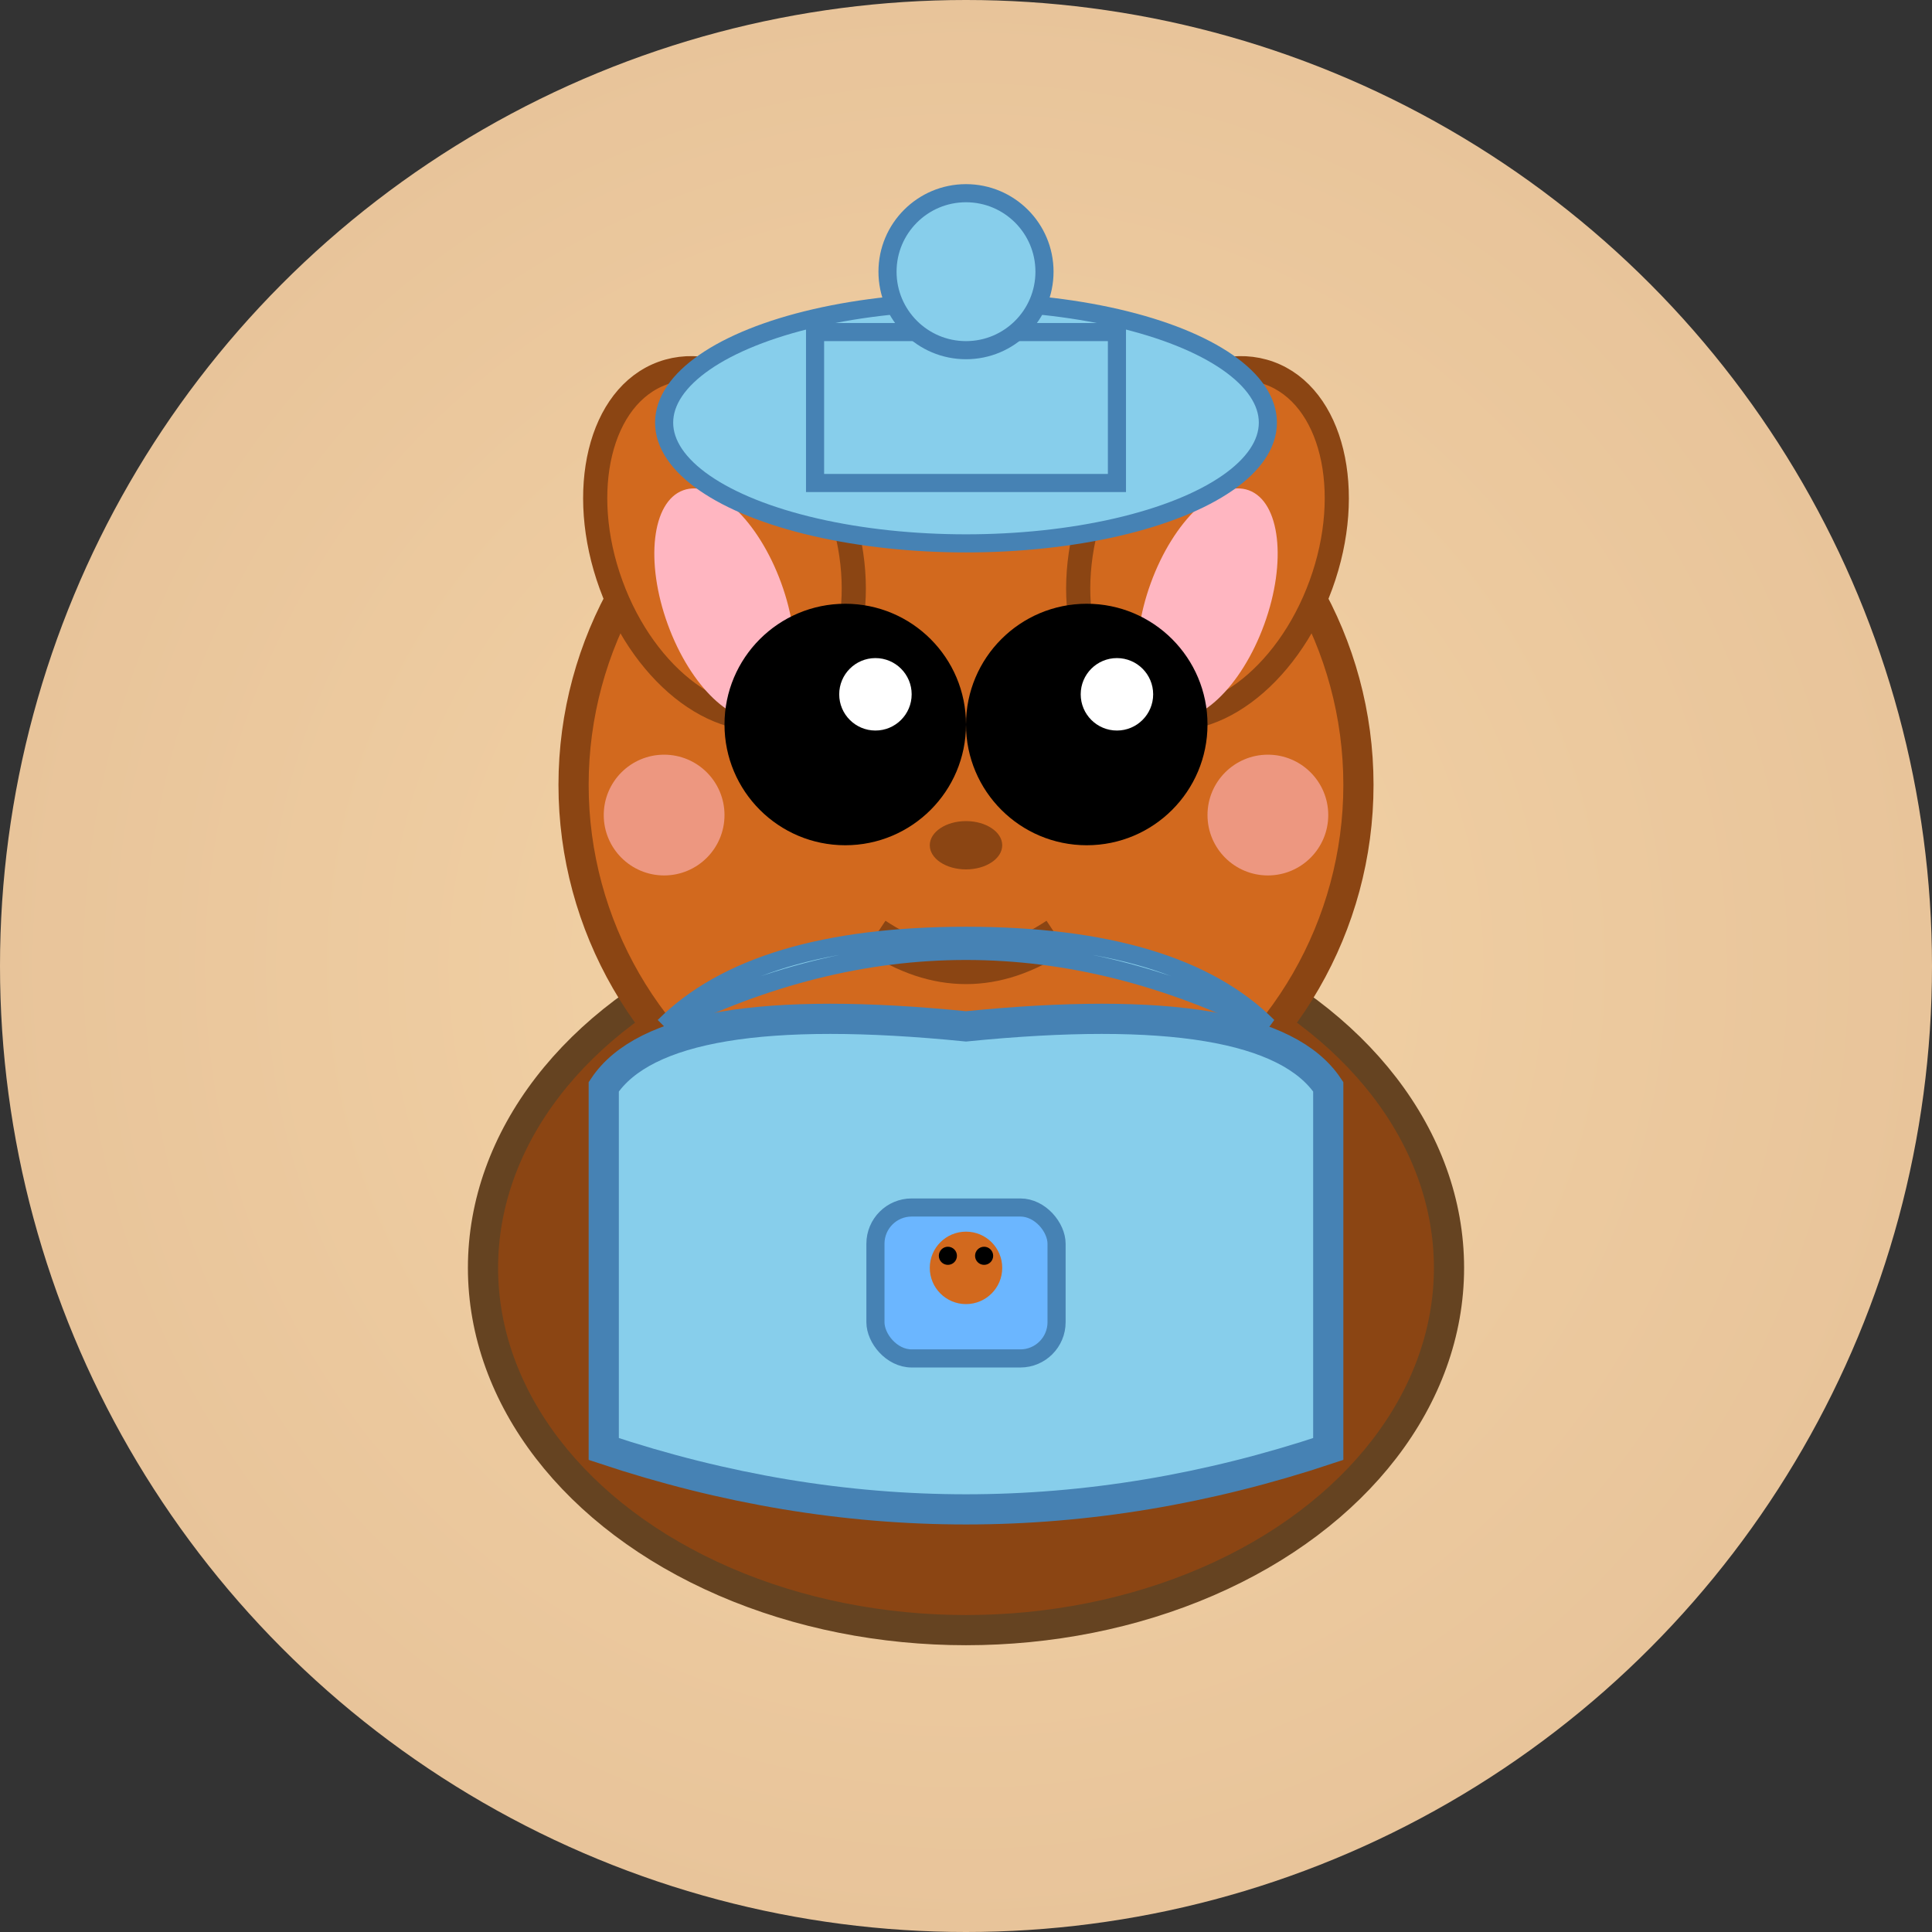 <svg xmlns="http://www.w3.org/2000/svg" viewBox="0 0 32 32" width="32" height="32">
  <rect x="0" y="0" width="32" height="32" fill="#333333" stroke="none"/>
  <defs>
    <radialGradient id="bg32" cx="50%" cy="50%" r="50%">
      <stop offset="0%" stop-color="#F4D4A7"/>
      <stop offset="100%" stop-color="#E8C49A"/>
    </radialGradient>
  </defs>
  
  <!-- Background -->
  <circle cx="16" cy="16" r="16" fill="url(#bg32)"/>
  
  <!-- Character body -->
  <ellipse cx="16" cy="21" rx="8" ry="6" fill="#8B4513" stroke="#654321" stroke-width="0.5"/>
  
  <!-- Head -->
  <circle cx="16" cy="13" r="6.5" fill="#D2691E" stroke="#8B4513" stroke-width="0.5"/>
  
  <!-- Ears -->
  <ellipse cx="12" cy="9" rx="2" ry="3" fill="#D2691E" stroke="#8B4513" stroke-width="0.4" transform="rotate(-20 12 9)"/>
  <ellipse cx="20" cy="9" rx="2" ry="3" fill="#D2691E" stroke="#8B4513" stroke-width="0.4" transform="rotate(20 20 9)"/>
  
  <!-- Inner ears -->
  <ellipse cx="12" cy="10" rx="1" ry="2" fill="#FFB6C1" transform="rotate(-20 12 10)"/>
  <ellipse cx="20" cy="10" rx="1" ry="2" fill="#FFB6C1" transform="rotate(20 20 10)"/>
  
  <!-- Eyes -->
  <circle cx="14" cy="12" r="2" fill="#000"/>
  <circle cx="18" cy="12" r="2" fill="#000"/>
  <circle cx="14.5" cy="11.5" r="0.6" fill="#FFF"/>
  <circle cx="18.5" cy="11.5" r="0.6" fill="#FFF"/>
  
  <!-- Nose -->
  <ellipse cx="16" cy="14" rx="0.6" ry="0.4" fill="#8B4513"/>
  
  <!-- Mouth -->
  <path d="M 14.5 15.5 Q 16 16.5 17.5 15.5" stroke="#8B4513" stroke-width="0.6" fill="none"/>
  
  <!-- Cheeks -->
  <circle cx="11" cy="13.5" r="1" fill="#FFB6C1" opacity="0.6"/>
  <circle cx="21" cy="13.5" r="1" fill="#FFB6C1" opacity="0.6"/>
  
  <!-- Hat -->
  <ellipse cx="16" cy="7" rx="5" ry="2" fill="#87CEEB" stroke="#4682B4" stroke-width="0.3"/>
  <rect x="13.5" y="5.5" width="5" height="2.5" fill="#87CEEB" stroke="#4682B4" stroke-width="0.3"/>
  <circle cx="16" cy="4.5" r="1.3" fill="#87CEEB" stroke="#4682B4" stroke-width="0.3"/>
  
  <!-- Hoodie -->
  <path d="M 10 18 Q 11 16.5 16 17 Q 21 16.5 22 18 L 22 24 Q 16 26 10 24 Z" fill="#87CEEB" stroke="#4682B4" stroke-width="0.5"/>
  
  <!-- Hood -->
  <path d="M 11 17 Q 16 14.5 21 17 Q 19.5 15.5 16 15.5 Q 12.5 15.5 11 17" fill="#87CEEB" stroke="#4682B4" stroke-width="0.3"/>
  
  <!-- Hoodie pocket -->
  <rect x="14.5" y="20" width="3" height="2.5" rx="0.6" fill="#6BB6FF" stroke="#4682B4" stroke-width="0.3"/>
  
  <!-- Small character on hoodie -->
  <circle cx="16" cy="21" r="0.6" fill="#D2691E"/>
  <circle cx="15.7" cy="20.8" r="0.15" fill="#000"/>
  <circle cx="16.3" cy="20.8" r="0.15" fill="#000"/>
</svg>